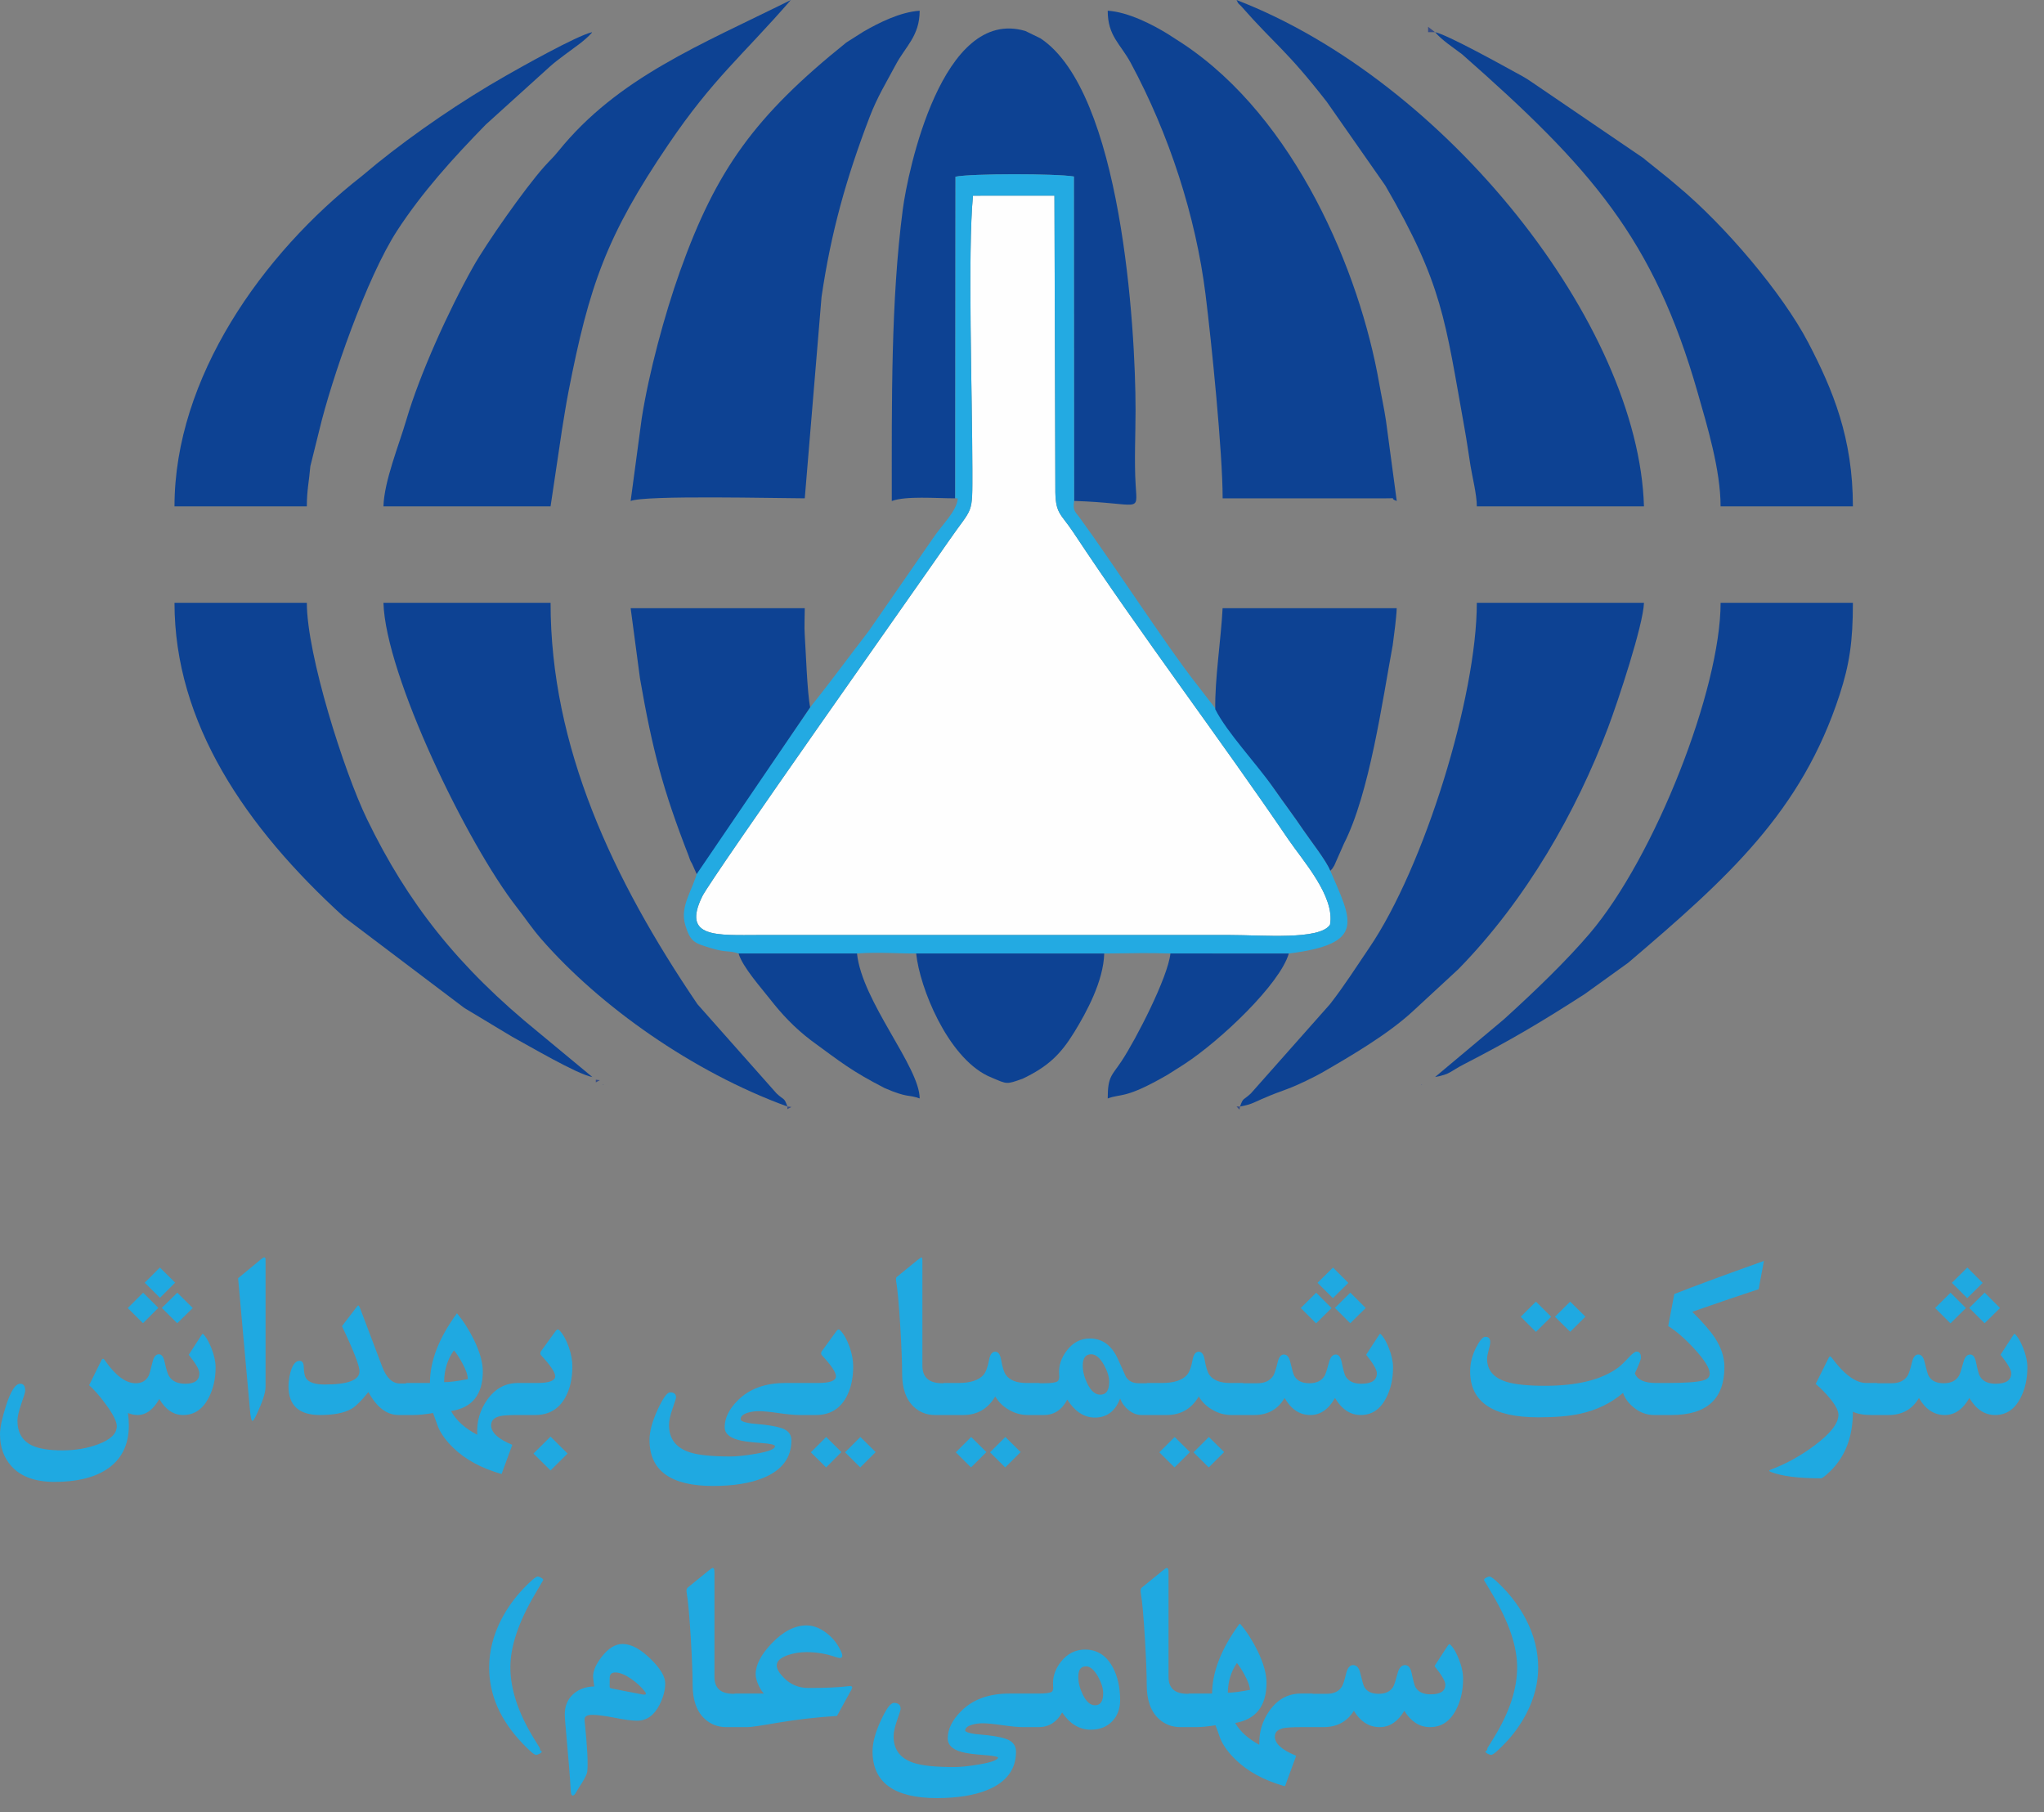 <svg width="97" height="86" viewBox="0 0 97 86" fill="none" xmlns="http://www.w3.org/2000/svg">
<rect x="0" y="0" width="97" height="86" fill="#808080" stroke="none"/>
<g id="Layer_x0020_1">
<g id="_2199291971904">
<g id="_1235554417312">
<path id="Vector" fill-rule="evenodd" clip-rule="evenodd" d="M46.175 9.285C45.916 11.933 46.144 18.844 46.145 22.247C46.146 24.539 46.199 23.962 45 25.705C43.849 27.377 33.772 41.633 33.329 42.531C32.344 44.529 34.024 44.369 36.044 44.367H58.352C59.932 44.367 62.627 44.617 63.117 43.88C63.366 42.536 61.829 40.845 61.13 39.815C57.909 35.072 54.135 30.099 50.946 25.274C50.322 24.329 50.07 24.405 50.083 23.141L50.04 9.283L46.175 9.285Z" fill="#FEFEFE"/>
<path id="Vector_2" fill-rule="evenodd" clip-rule="evenodd" d="M29.928 23.773C30.59 23.487 36.942 23.646 38.191 23.646L38.987 14.089C39.434 11.036 40.159 8.45 41.27 5.548C41.64 4.584 42.056 3.924 42.51 3.069C42.966 2.209 43.644 1.708 43.644 0.509C42.723 0.567 41.693 1.086 40.972 1.504L40.337 1.906C40.311 1.923 40.273 1.947 40.247 1.964C40.221 1.981 40.184 2.005 40.157 2.022C35.826 5.502 33.988 8.056 32.273 12.864C31.529 14.95 30.791 17.702 30.453 19.855L29.928 23.773Z" fill="#0D4293"/>
<path id="Vector_3" fill-rule="evenodd" clip-rule="evenodd" d="M58.022 23.646H65.788C66.419 23.646 65.848 23.607 66.284 23.773L65.774 19.97C65.687 19.381 65.558 18.801 65.45 18.185C64.524 12.882 61.465 5.616 56.144 2.08L55.425 1.616C54.686 1.161 53.54 0.571 52.568 0.508C52.568 1.712 53.166 2.072 53.656 2.977C55.491 6.379 56.748 10.277 57.21 13.972C57.492 16.227 58.022 21.476 58.022 23.646Z" fill="#0D4293"/>
<path id="Vector_4" fill-rule="evenodd" clip-rule="evenodd" d="M58.848 52.505C59.362 52.412 59.45 52.339 59.876 52.152C61.04 51.643 61.021 51.778 62.428 51.064L62.72 50.907C64.155 50.08 65.869 49.071 67.035 47.997L69.211 45.985C72.443 42.682 74.813 38.495 76.308 34.537C76.787 33.267 77.985 29.649 78.016 28.604H70.084C70.084 33.027 67.602 41.132 64.96 45.003C64.332 45.925 63.815 46.751 63.114 47.651L59.362 51.883C59.004 52.223 59.004 52.055 58.848 52.505Z" fill="#0D4293"/>
<path id="Vector_5" fill-rule="evenodd" clip-rule="evenodd" d="M37.366 52.505C37.21 52.055 37.21 52.223 36.851 51.883L33.099 47.651C29.06 41.701 26.128 35.417 26.128 28.604H18.197C18.296 32.027 22.156 40.021 24.529 43.057C24.957 43.605 25.238 44.045 25.698 44.572C28.457 47.734 32.863 50.866 37.366 52.505Z" fill="#0D4293"/>
<path id="Vector_6" fill-rule="evenodd" clip-rule="evenodd" d="M18.197 24.027H26.128L26.672 20.378C26.756 19.869 26.861 19.181 26.979 18.579C27.959 13.555 28.779 11.184 31.723 6.847C33.847 3.716 35.202 2.675 37.531 6.10352e-05C33.227 2.139 29.326 3.681 26.51 7.158C26.236 7.496 26.113 7.588 25.829 7.906C24.891 8.958 23.073 11.558 22.445 12.676C21.279 14.754 19.919 17.762 19.288 19.909C18.927 21.138 18.232 22.825 18.197 24.027Z" fill="#0D4293"/>
<path id="Vector_7" fill-rule="evenodd" clip-rule="evenodd" d="M70.084 24.027H78.016C77.766 15.411 68.648 3.847 58.682 6.10352e-05C58.802 0.257 58.757 0.128 58.926 0.32C60.518 2.132 61.035 2.353 62.969 4.838L65.742 8.807C68.465 13.492 68.575 15.175 69.494 20.285C69.615 20.957 69.677 21.43 69.784 22.098C69.865 22.613 70.084 23.457 70.084 24.027Z" fill="#0D4293"/>
<path id="Vector_8" fill-rule="evenodd" clip-rule="evenodd" d="M45.331 23.646L45.344 8.385C46.084 8.23 50.135 8.233 50.963 8.376L50.973 23.77C54.133 23.867 53.977 24.386 53.894 23.022C53.823 21.88 53.889 20.607 53.889 19.451C53.889 15.533 53.218 4.36 49.376 1.819L48.661 1.471C44.706 0.296 43.078 8.143 42.843 9.936C42.273 14.291 42.321 19.03 42.321 23.773C42.991 23.526 44.386 23.646 45.331 23.646Z" fill="#0D4293"/>
<path id="Vector_9" fill-rule="evenodd" clip-rule="evenodd" d="M28.093 1.529C27.355 1.697 24.65 3.227 24.016 3.588C21.89 4.797 19.68 6.315 17.88 7.766L17.165 8.36C12.455 12.033 8.281 17.938 8.281 24.027H14.561C14.561 23.253 14.669 22.837 14.728 22.122L15.152 20.415C15.719 18.028 17.398 13.168 18.855 10.931C20.035 9.122 21.492 7.508 23.061 5.904L26.099 3.156C26.335 2.948 26.485 2.837 26.748 2.638C27.239 2.263 27.721 1.966 28.093 1.547V1.529Z" fill="#0D4293"/>
<path id="Vector_10" fill-rule="evenodd" clip-rule="evenodd" d="M68.102 1.526C68.456 1.932 68.911 2.213 69.383 2.574C75.511 7.968 78.477 11.331 80.566 18.634C81.026 20.242 81.652 22.308 81.652 24.027H87.931C87.931 20.793 86.988 18.509 85.81 16.253C84.587 13.915 81.857 10.691 79.604 8.822C79.431 8.678 79.376 8.626 79.211 8.489L78.079 7.58C78.057 7.56 78.025 7.531 78.002 7.512L72.742 3.93C72.717 3.913 72.68 3.888 72.654 3.871C72.433 3.727 72.594 3.825 72.385 3.697C72.205 3.587 72.083 3.528 71.906 3.43C71.177 3.028 68.668 1.642 68.102 1.526Z" fill="#0D4293"/>
<path id="Vector_11" fill-rule="evenodd" clip-rule="evenodd" d="M68.102 51.106C68.831 50.975 68.825 50.833 69.467 50.503C71.708 49.351 73.214 48.452 75.208 47.166L77.173 45.752C77.197 45.734 77.233 45.709 77.258 45.691C82.003 41.653 85.501 38.51 87.305 32.952C87.766 31.529 87.931 30.454 87.931 28.604H81.653C81.653 32.693 78.536 40.658 75.442 44.294C74.331 45.599 72.827 47.042 71.497 48.251C71.466 48.28 71.376 48.361 71.345 48.388L68.102 51.106Z" fill="#0D4293"/>
<path id="Vector_12" fill-rule="evenodd" clip-rule="evenodd" d="M28.111 51.106L25.565 48.996C21.72 45.873 19.34 42.841 17.415 38.866C16.33 36.627 14.561 31.069 14.561 28.604H8.281C8.281 34.286 11.631 39.242 16.329 43.517L21.997 47.8C22.023 47.818 22.06 47.842 22.086 47.859L24.311 49.198C25.067 49.605 27.382 50.975 28.111 51.106Z" fill="#0D4293"/>
<path id="Vector_13" fill-rule="evenodd" clip-rule="evenodd" d="M46.174 9.285L50.039 9.283L50.081 23.14C50.069 24.405 50.321 24.329 50.945 25.274C54.134 30.099 57.907 35.072 61.128 39.815C61.828 40.845 63.364 42.535 63.115 43.88C62.626 44.617 59.931 44.367 58.351 44.367H36.043C34.022 44.369 32.343 44.529 33.327 42.531C33.77 41.633 43.848 27.377 44.999 25.705C46.197 23.962 46.145 24.539 46.144 22.247C46.143 18.844 45.915 11.933 46.174 9.285ZM45.331 23.646H45.453C45.403 24.262 44.752 24.835 44.28 25.534L41.236 29.93C40.288 31.158 39.436 32.332 38.447 33.562L33.102 41.317C32.91 42.19 32.243 42.968 32.519 43.89C32.763 44.707 32.962 44.753 33.746 44.991C34.506 45.221 34.539 45.079 35.051 45.244H40.67C41.645 45.164 42.893 45.258 43.459 45.244L52.402 45.245C53.952 45.225 54.507 45.213 55.542 45.244L61.16 45.246C64.849 44.782 64.154 43.703 63.132 41.317C62.953 40.851 62.174 39.859 61.854 39.387C61.388 38.698 60.938 38.107 60.454 37.413C59.332 35.804 57.973 33.976 56.731 32.393C55.355 30.642 52.798 26.698 51.226 24.549C51.028 24.279 50.902 24.239 50.973 23.77L50.963 8.376C50.135 8.233 46.084 8.23 45.344 8.385L45.331 23.646Z" fill="#23AAE2"/>
<path id="Vector_14" fill-rule="evenodd" clip-rule="evenodd" d="M33.062 41.476L38.447 33.562C38.306 32.882 38.237 30.801 38.19 30.131C38.162 29.733 38.191 29.264 38.191 28.859H29.928L30.373 32.202C30.962 35.587 31.461 37.479 32.676 40.6C32.763 40.824 32.725 40.786 32.842 40.984L33.062 41.476Z" fill="#0D4293"/>
<path id="Vector_15" fill-rule="evenodd" clip-rule="evenodd" d="M57.672 33.654C58.212 34.74 59.656 36.268 60.454 37.413C60.938 38.107 61.387 38.697 61.854 39.387C62.173 39.859 62.953 40.851 63.131 41.317C63.236 41.208 63.206 41.258 63.318 41.072L63.78 40.027C64.992 37.65 65.602 33.259 66.092 30.619C66.154 30.155 66.27 29.297 66.282 28.859H58.02C57.944 30.346 57.645 32.241 57.672 33.654Z" fill="#0D4293"/>
<path id="Vector_16" fill-rule="evenodd" clip-rule="evenodd" d="M52.402 45.245L43.478 45.244C43.647 46.872 44.953 50.107 46.862 51.046L47.075 51.14C47.805 51.446 47.741 51.466 48.53 51.186C49.766 50.596 50.345 50.005 50.973 48.989C51.567 48.026 52.367 46.546 52.402 45.245Z" fill="#0D4293"/>
<path id="Vector_17" fill-rule="evenodd" clip-rule="evenodd" d="M61.161 45.246L55.543 45.244C55.426 46.371 53.916 49.302 53.23 50.343C52.765 51.047 52.568 51.059 52.568 52.123C53.242 51.874 53.383 52.167 55.405 51L56.13 50.541C56.156 50.524 56.193 50.499 56.22 50.482C57.949 49.351 60.743 46.688 61.161 45.246Z" fill="#0D4293"/>
<path id="Vector_18" fill-rule="evenodd" clip-rule="evenodd" d="M40.67 45.244H35.051C35.234 45.879 36.116 46.864 36.546 47.414C37.099 48.122 37.702 48.767 38.479 49.359C39.932 50.422 40.4 50.814 41.976 51.627C43.091 52.114 43.117 51.928 43.644 52.123C43.644 50.62 40.905 47.523 40.67 45.244Z" fill="#0D4293"/>
<path id="Vector_19" fill-rule="evenodd" clip-rule="evenodd" d="M68.101 1.526L67.772 1.272V1.526H68.101Z" fill="#344C87"/>
<path id="Vector_20" fill-rule="evenodd" clip-rule="evenodd" d="M28.275 51.233V51.36L28.468 51.254L28.275 51.233Z" fill="#344C87"/>
<path id="Vector_21" fill-rule="evenodd" clip-rule="evenodd" d="M37.365 52.505V52.631L37.558 52.525L37.365 52.505Z" fill="#344C87"/>
<path id="Vector_22" fill-rule="evenodd" clip-rule="evenodd" d="M58.847 52.505H58.682L58.819 52.653L58.847 52.505Z" fill="#344C87"/>
<path id="Vector_23" fill-rule="evenodd" clip-rule="evenodd" d="M67.44 51.489L67.49 51.449C67.487 51.452 67.424 51.475 67.44 51.489Z" fill="#344C87"/>
<path id="Vector_24" fill-rule="evenodd" clip-rule="evenodd" d="M28.606 51.489L28.657 51.449C28.653 51.452 28.59 51.475 28.606 51.489Z" fill="#344C87"/>
<path id="Vector_25" fill-rule="evenodd" clip-rule="evenodd" d="M67.772 1.272L67.449 1.126L67.772 1.272Z" fill="#344C87"/>
<path id="Vector_26" fill-rule="evenodd" clip-rule="evenodd" d="M28.276 51.233L28.111 51.106L28.276 51.233Z" fill="#344C87"/>
<path id="Vector_27" fill-rule="evenodd" clip-rule="evenodd" d="M68.1 51.106L67.936 51.233L68.1 51.106Z" fill="#344C87"/>
</g>
<path id="Vector_28" d="M10.231 64.89C10.231 65.436 10.117 65.924 9.892 66.347C9.61 66.879 9.21 67.144 8.69 67.144C8.234 67.144 7.858 66.89 7.56 66.384C7.273 66.89 6.928 67.144 6.524 67.144C6.382 67.144 6.23 67.112 6.071 67.049C6.1 67.25 6.115 67.443 6.115 67.629C6.115 68.584 5.749 69.291 5.02 69.75C4.418 70.128 3.608 70.317 2.588 70.317C1.671 70.317 0.988 70.068 0.542 69.571C0.181 69.171 0 68.664 0 68.053C0 67.743 0.095 67.293 0.286 66.702C0.507 66.008 0.731 65.66 0.959 65.66C1.117 65.66 1.196 65.769 1.196 65.987C1.196 66.054 1.135 66.263 1.011 66.613C0.89 66.963 0.828 67.231 0.828 67.414C0.828 67.968 1.054 68.359 1.502 68.58C1.827 68.74 2.31 68.821 2.95 68.821C3.577 68.821 4.147 68.725 4.661 68.531C5.248 68.312 5.542 68.027 5.542 67.673C5.542 67.453 5.369 67.108 5.022 66.637C4.728 66.235 4.464 65.934 4.228 65.731L4.817 64.54C4.86 64.454 4.912 64.454 4.971 64.54C5.475 65.269 5.964 65.636 6.439 65.636C6.727 65.636 6.935 65.517 7.056 65.278C7.085 65.227 7.146 65.007 7.241 64.619C7.3 64.379 7.399 64.261 7.539 64.261C7.669 64.261 7.761 64.381 7.812 64.622C7.887 64.971 7.956 65.196 8.02 65.298C8.17 65.54 8.43 65.66 8.797 65.66C9.242 65.66 9.463 65.495 9.463 65.163C9.463 64.998 9.295 64.705 8.956 64.285L9.499 63.45C9.565 63.343 9.606 63.289 9.618 63.285C9.642 63.297 9.681 63.337 9.735 63.41C9.835 63.535 9.934 63.724 10.034 63.975C10.166 64.311 10.231 64.614 10.231 64.89ZM6.064 62.068L6.792 61.34L7.515 62.058L6.786 62.787L6.064 62.069V62.068ZM7.679 62.062L8.414 61.34L9.147 62.066L8.412 62.789L7.679 62.062ZM6.868 60.866L7.588 60.146L8.313 60.862L7.592 61.581L6.868 60.866ZM12.602 65.807C12.602 66.086 12.451 66.543 12.15 67.174C12.07 67.339 12.015 67.422 11.985 67.422C11.932 67.422 11.891 67.239 11.859 66.874L11.299 60.653L12.389 59.752C12.46 59.694 12.51 59.663 12.543 59.663C12.582 59.663 12.602 59.704 12.602 59.786V65.807ZM19.561 67.144H18.923C18.357 67.144 17.877 66.78 17.484 66.054C17.155 66.464 16.887 66.73 16.682 66.848C16.341 67.046 15.842 67.144 15.182 67.144C14.187 67.144 13.69 66.688 13.69 65.777C13.69 65.64 13.706 65.487 13.737 65.322C13.832 64.823 13.992 64.574 14.22 64.574C14.346 64.574 14.411 64.673 14.415 64.867C14.423 65.131 14.462 65.31 14.528 65.409C14.665 65.6 14.956 65.696 15.409 65.696C16.511 65.696 17.061 65.487 17.061 65.071C17.061 64.809 16.783 64.094 16.229 62.927L16.902 62.05C16.952 61.98 16.985 61.944 16.997 61.944C17.025 61.944 17.058 61.996 17.098 62.103L18.134 64.84C18.334 65.378 18.619 65.648 18.982 65.648H19.561V67.144ZM25.122 67.144H24.586C24.162 67.144 23.876 67.162 23.73 67.197C23.448 67.263 23.307 67.407 23.307 67.631C23.307 67.975 23.642 68.284 24.312 68.558L23.803 69.943C22.832 69.666 22.065 69.246 21.495 68.685C21.158 68.354 20.922 68.028 20.788 67.703C20.762 67.625 20.682 67.407 20.551 67.049C20.183 67.112 19.867 67.144 19.603 67.144H19.27V65.624H20.402C20.402 64.586 20.829 63.484 21.684 62.318C21.982 62.667 22.25 63.086 22.49 63.572C22.772 64.149 22.912 64.65 22.912 65.075C22.912 66.174 22.41 66.802 21.405 66.955C21.643 67.396 22.057 67.772 22.648 68.082C22.615 67.464 22.772 66.913 23.117 66.426C23.494 65.891 23.981 65.624 24.58 65.624H25.122V67.144ZM22.201 65.441C22.201 65.253 22.112 64.997 21.934 64.671C21.791 64.411 21.661 64.212 21.541 64.076C21.233 64.51 21.077 65.013 21.077 65.584C21.338 65.584 21.714 65.535 22.201 65.441ZM27.162 64.838C27.162 65.418 27.049 65.913 26.823 66.318C26.514 66.869 26.038 67.144 25.395 67.144H24.824V65.624H25.485C26.061 65.624 26.347 65.517 26.347 65.306C26.347 65.121 26.123 64.787 25.675 64.305C25.628 64.25 25.628 64.186 25.675 64.115L26.37 63.157C26.43 63.074 26.491 63.064 26.549 63.126C26.728 63.316 26.876 63.583 26.995 63.928C27.108 64.25 27.162 64.554 27.162 64.838ZM26.935 68.972L26.127 69.774L25.317 68.972L26.127 68.168L26.935 68.972ZM38.435 67.144H37.925C37.71 67.144 37.391 67.114 36.964 67.054C36.54 66.991 36.22 66.961 36.007 66.961C35.824 66.961 35.655 66.985 35.497 67.031C35.264 67.101 35.146 67.206 35.146 67.345C35.146 67.427 35.316 67.494 35.655 67.544C35.86 67.564 36.066 67.584 36.272 67.605C36.719 67.659 37.031 67.729 37.214 67.816C37.444 67.926 37.557 68.103 37.557 68.346C37.557 69.169 37.113 69.763 36.226 70.126C35.605 70.382 34.807 70.51 33.837 70.51C31.827 70.51 30.823 69.781 30.823 68.325C30.823 67.926 30.952 67.445 31.214 66.879C31.464 66.338 31.661 66.067 31.803 66.067C31.989 66.067 32.083 66.149 32.083 66.313C32.083 66.344 32.028 66.521 31.916 66.84C31.805 67.16 31.748 67.419 31.748 67.62C31.748 68.264 32.073 68.695 32.722 68.91C33.124 69.044 33.772 69.111 34.667 69.111C34.969 69.111 35.371 69.069 35.874 68.982C36.477 68.879 36.778 68.759 36.778 68.622C36.778 68.555 36.573 68.505 36.163 68.475C35.608 68.435 35.225 68.385 35.012 68.32C34.598 68.204 34.39 68.002 34.39 67.721C34.39 67.289 34.598 66.864 35.014 66.448C35.56 65.9 36.313 65.624 37.271 65.624H38.434V67.144H38.435ZM40.489 64.838C40.489 65.418 40.375 65.913 40.15 66.318C39.841 66.869 39.364 67.144 38.72 67.144H38.15V65.624H38.812C39.386 65.624 39.672 65.517 39.672 65.306C39.672 65.121 39.45 64.787 39.001 64.305C38.954 64.25 38.954 64.186 39.001 64.115L39.697 63.157C39.756 63.074 39.816 63.064 39.875 63.126C40.054 63.316 40.203 63.583 40.322 63.928C40.434 64.25 40.489 64.554 40.489 64.838ZM41.556 68.902L40.826 69.63L40.103 68.913L40.831 68.186L41.556 68.902ZM39.932 68.902L39.204 69.63L38.479 68.913L39.208 68.186L39.932 68.902ZM45.076 67.144H44.372C43.98 67.144 43.643 67.013 43.364 66.754C42.996 66.408 42.811 65.879 42.811 65.167C42.811 64.684 42.783 63.955 42.726 62.979C42.659 61.886 42.593 61.166 42.531 60.819C42.51 60.705 42.518 60.63 42.555 60.594L43.525 59.804C43.644 59.71 43.712 59.663 43.732 59.663C43.732 59.663 43.734 59.665 43.739 59.67C43.76 59.673 43.773 59.728 43.773 59.834V64.797C43.773 65.356 44.087 65.636 44.719 65.636H45.076V67.144ZM49.335 67.144H48.771C48.464 67.144 48.17 67.064 47.887 66.901C47.604 66.74 47.384 66.527 47.23 66.263C46.884 66.85 46.377 67.144 45.707 67.144H44.768V65.624H45.47C46.048 65.624 46.449 65.495 46.671 65.24C46.785 65.109 46.874 64.872 46.938 64.524C46.987 64.268 47.084 64.139 47.23 64.139C47.372 64.139 47.465 64.268 47.51 64.524C47.568 64.872 47.644 65.109 47.735 65.24C47.918 65.495 48.247 65.624 48.722 65.624H49.335V67.144ZM48.435 68.902L47.705 69.63L46.982 68.913L47.711 68.186L48.435 68.902ZM46.812 68.902L46.081 69.63L45.359 68.913L46.087 68.186L46.812 68.902ZM54.732 67.144H54.174C53.955 67.144 53.75 67.065 53.555 66.907C53.372 66.76 53.24 66.579 53.157 66.36C52.927 66.963 52.528 67.265 51.957 67.265C51.45 67.265 51.014 66.981 50.648 66.414C50.394 66.901 50.023 67.144 49.532 67.144H49.02V65.636H49.533C49.877 65.636 50.092 65.606 50.179 65.548C50.25 65.499 50.278 65.391 50.263 65.222C50.23 64.825 50.35 64.449 50.62 64.094C50.912 63.705 51.279 63.512 51.721 63.512C52.317 63.512 52.762 63.842 53.058 64.499L53.433 65.334C53.563 65.535 53.762 65.636 54.032 65.636H54.732V67.144ZM52.638 65.567C52.638 65.332 52.554 65.065 52.39 64.767C52.199 64.429 51.998 64.261 51.785 64.261C51.517 64.261 51.383 64.439 51.383 64.796C51.383 65.067 51.454 65.348 51.596 65.644C51.769 66 51.976 66.179 52.212 66.179C52.495 66.179 52.638 65.976 52.638 65.567ZM58.993 67.144H58.429C58.123 67.144 57.828 67.064 57.545 66.901C57.262 66.74 57.042 66.527 56.889 66.263C56.543 66.85 56.036 67.144 55.365 67.144H54.426V65.624H55.128C55.707 65.624 56.107 65.495 56.33 65.24C56.444 65.109 56.533 64.872 56.596 64.524C56.645 64.268 56.742 64.139 56.889 64.139C57.03 64.139 57.124 64.268 57.168 64.524C57.227 64.872 57.303 65.109 57.393 65.24C57.576 65.495 57.905 65.624 58.38 65.624H58.993V67.144ZM58.094 68.902L57.363 69.63L56.64 68.913L57.369 68.186L58.094 68.902ZM56.47 68.902L55.739 69.63L55.017 68.913L55.745 68.186L56.47 68.902ZM66.108 64.89C66.108 65.436 65.996 65.924 65.775 66.347C65.496 66.879 65.097 67.144 64.573 67.144C64.082 67.144 63.676 66.874 63.353 66.336C63.049 66.874 62.659 67.144 62.188 67.144C61.68 67.144 61.273 66.874 60.962 66.336C60.646 66.874 60.165 67.144 59.517 67.144H58.691V65.636H59.667C60.019 65.636 60.27 65.517 60.422 65.282C60.481 65.191 60.552 64.972 60.636 64.626C60.694 64.391 60.792 64.272 60.928 64.272C61.073 64.272 61.176 64.389 61.23 64.624C61.317 64.992 61.38 65.214 61.421 65.284C61.551 65.519 61.79 65.636 62.135 65.636C62.477 65.636 62.718 65.519 62.86 65.284C62.904 65.214 62.976 64.992 63.076 64.624C63.138 64.389 63.246 64.272 63.395 64.272C63.526 64.272 63.617 64.391 63.67 64.63C63.745 65 63.806 65.224 63.853 65.302C63.992 65.541 64.241 65.66 64.598 65.66C65.093 65.66 65.341 65.495 65.341 65.163C65.341 64.998 65.172 64.705 64.833 64.284L65.375 63.45C65.444 63.343 65.483 63.289 65.495 63.285C65.519 63.297 65.558 63.337 65.615 63.41C65.712 63.535 65.812 63.723 65.912 63.974C66.043 64.303 66.108 64.606 66.108 64.89ZM61.729 62.066L62.461 61.34L63.191 62.068L62.458 62.795L61.729 62.066ZM63.349 62.062L64.08 61.336L64.811 62.066L64.078 62.79L63.349 62.062ZM62.525 60.87L63.258 60.146L63.987 60.874L63.254 61.598L62.525 60.87ZM78.944 67.144H78.499C78.137 67.144 77.808 67.02 77.512 66.77C77.268 66.569 77.106 66.344 77.023 66.094C76.457 66.579 75.781 66.908 74.994 67.082C74.479 67.197 73.816 67.253 73.003 67.253C70.846 67.253 69.767 66.527 69.767 65.076C69.767 64.684 69.863 64.303 70.054 63.932C70.224 63.599 70.371 63.432 70.492 63.432C70.644 63.432 70.72 63.515 70.72 63.679C70.72 63.766 70.695 63.896 70.644 64.073C70.596 64.25 70.571 64.383 70.571 64.473C70.571 65.01 70.876 65.376 71.487 65.567C71.887 65.694 72.498 65.757 73.318 65.757C74.848 65.757 76.004 65.471 76.785 64.898C76.909 64.807 77.079 64.645 77.296 64.41C77.467 64.227 77.591 64.133 77.666 64.133C77.804 64.133 77.874 64.23 77.874 64.421C77.874 64.507 77.776 64.757 77.583 65.169C77.704 65.473 78.039 65.624 78.588 65.624H78.944V67.144ZM75.238 62.476L74.516 63.194L73.791 62.481L74.514 61.763L75.238 62.476ZM73.613 62.481L72.89 63.199L72.168 62.481L72.89 61.763L73.613 62.481ZM83.709 59.832L83.457 61.174C82.824 61.377 81.775 61.735 80.309 62.246C80.8 62.732 81.155 63.141 81.374 63.47C81.681 63.935 81.834 64.399 81.834 64.862C81.834 66.384 80.995 67.144 79.32 67.144H78.643V65.624H79.099C79.939 65.624 80.505 65.585 80.794 65.511C81.024 65.453 81.139 65.344 81.139 65.183C81.139 64.928 80.895 64.536 80.409 64.005C79.96 63.518 79.546 63.158 79.166 62.923L79.456 61.403C80.358 61.047 81.775 60.522 83.709 59.832ZM89.085 67.144H88.823C88.439 67.144 88.14 67.091 87.931 66.985C87.931 68.182 87.566 69.129 86.837 69.828C86.614 70.042 86.473 70.148 86.415 70.148C85.355 70.148 84.565 70.048 84.042 69.847C83.938 69.808 83.935 69.771 84.03 69.736C84.746 69.471 85.442 69.088 86.116 68.584C86.869 68.02 87.245 67.538 87.245 67.132C87.245 66.939 87.109 66.678 86.835 66.347C86.634 66.102 86.411 65.877 86.165 65.668L86.789 64.417C86.825 64.347 86.868 64.347 86.92 64.417C87.515 65.221 88.063 65.624 88.566 65.624H89.085V67.144ZM96.211 64.89C96.211 65.436 96.1 65.924 95.879 66.347C95.601 66.879 95.2 67.144 94.676 67.144C94.185 67.144 93.779 66.874 93.457 66.336C93.153 66.874 92.762 67.144 92.292 67.144C91.784 67.144 91.376 66.874 91.065 66.336C90.749 66.874 90.268 67.144 89.62 67.144H88.794V65.636H89.77C90.122 65.636 90.373 65.517 90.525 65.282C90.584 65.191 90.656 64.972 90.739 64.626C90.797 64.391 90.895 64.272 91.031 64.272C91.177 64.272 91.278 64.389 91.333 64.624C91.42 64.992 91.484 65.214 91.524 65.284C91.654 65.519 91.894 65.636 92.238 65.636C92.58 65.636 92.821 65.519 92.963 65.284C93.008 65.214 93.079 64.992 93.179 64.624C93.241 64.389 93.349 64.272 93.499 64.272C93.629 64.272 93.721 64.391 93.773 64.63C93.848 65 93.909 65.224 93.956 65.302C94.097 65.541 94.344 65.66 94.701 65.66C95.197 65.66 95.444 65.495 95.444 65.163C95.444 64.998 95.275 64.705 94.936 64.284L95.478 63.45C95.547 63.343 95.586 63.289 95.598 63.285C95.622 63.297 95.661 63.337 95.718 63.41C95.815 63.535 95.915 63.723 96.015 63.974C96.147 64.303 96.211 64.606 96.211 64.89ZM91.832 62.066L92.564 61.34L93.294 62.068L92.562 62.795L91.832 62.066ZM93.452 62.062L94.184 61.336L94.914 62.066L94.182 62.79L93.452 62.062ZM92.628 60.87L93.361 60.146L94.09 60.874L93.357 61.598L92.628 60.87Z" fill="#1FA9E1"/>
<g id="Group">
<path id="Vector_29" d="M23.25 79.125C23.25 80.416 23.777 81.61 24.831 82.71C25.168 83.058 25.371 83.233 25.438 83.233C25.474 83.233 25.523 83.217 25.584 83.186C25.645 83.154 25.675 83.123 25.675 83.092C25.675 83.112 25.548 82.909 25.289 82.484C24.553 81.276 24.183 80.154 24.183 79.114C24.183 78.121 24.567 76.969 25.337 75.659L25.741 74.97C25.741 74.948 25.712 74.922 25.655 74.891C25.598 74.862 25.554 74.847 25.521 74.847C25.442 74.847 25.233 75.024 24.892 75.376C24.459 75.825 24.103 76.321 23.821 76.867C23.44 77.606 23.25 78.36 23.25 79.125ZM31.532 79.879C31.532 80.192 31.442 80.526 31.264 80.88C31.018 81.367 30.675 81.612 30.234 81.612C29.997 81.612 29.644 81.566 29.174 81.473C28.704 81.38 28.351 81.335 28.113 81.335C27.839 81.335 27.703 81.419 27.703 81.588C27.703 81.617 27.706 81.648 27.709 81.688C27.835 82.897 27.876 83.692 27.831 84.068C27.819 84.157 27.742 84.325 27.593 84.568C27.539 84.655 27.441 84.809 27.303 85.034C27.253 85.121 27.214 85.164 27.186 85.164C27.149 85.164 27.129 85.091 27.12 84.946C27.088 84.367 27.032 83.627 26.948 82.724C26.875 81.95 26.839 81.492 26.839 81.351C26.839 80.955 26.973 80.636 27.243 80.401C27.5 80.174 27.834 80.06 28.241 80.06C28.238 80.018 28.227 79.933 28.207 79.806C28.191 79.696 28.182 79.611 28.182 79.547C28.182 79.284 28.32 78.978 28.593 78.628C28.895 78.24 29.212 78.045 29.544 78.045C29.936 78.045 30.37 78.276 30.848 78.741C31.303 79.185 31.532 79.563 31.532 79.879ZM30.614 80.221C30.447 80.012 30.239 79.818 29.985 79.641C29.68 79.43 29.418 79.323 29.2 79.323C28.999 79.323 28.897 79.425 28.897 79.625C28.897 79.971 28.895 80.106 28.891 80.031C28.895 80.094 28.932 80.134 29.005 80.15C29.297 80.213 29.792 80.309 30.491 80.44C30.62 80.462 30.688 80.44 30.688 80.367C30.688 80.329 30.663 80.279 30.614 80.221ZM35.171 81.918H34.467C34.075 81.918 33.738 81.787 33.46 81.528C33.091 81.182 32.906 80.653 32.906 79.941C32.906 79.458 32.877 78.728 32.821 77.753C32.754 76.659 32.689 75.939 32.625 75.593C32.605 75.479 32.614 75.405 32.65 75.368L33.62 74.578C33.738 74.484 33.807 74.437 33.828 74.437C33.828 74.437 33.83 74.439 33.833 74.443C33.856 74.447 33.868 74.502 33.868 74.608V79.571C33.868 80.13 34.183 80.409 34.814 80.409H35.171V81.918ZM40.37 80.162L39.698 81.387C38.711 81.451 37.77 81.56 36.872 81.714C36.093 81.849 35.626 81.918 35.476 81.918H34.875V80.398H36.345C36.233 80.311 36.132 80.166 36.038 79.965C35.945 79.762 35.898 79.589 35.898 79.444C35.898 79.008 36.15 78.527 36.653 78C37.189 77.443 37.727 77.164 38.271 77.164C38.583 77.164 38.89 77.28 39.192 77.512C39.462 77.715 39.673 77.968 39.828 78.271C39.901 78.409 39.935 78.507 39.935 78.566C39.935 78.612 39.909 78.636 39.858 78.636C39.816 78.636 39.737 78.616 39.621 78.577C39.192 78.43 38.742 78.358 38.267 78.358C37.974 78.358 37.686 78.402 37.406 78.493C37.019 78.62 36.824 78.798 36.824 79.03C36.824 79.203 36.945 79.41 37.191 79.655C37.508 79.973 37.899 80.132 38.362 80.132C39.182 80.132 39.807 80.104 40.239 80.049C40.327 80.038 40.38 80.04 40.4 80.056C40.413 80.067 40.403 80.104 40.37 80.162ZM49.056 81.918H48.546C48.331 81.918 48.012 81.888 47.586 81.827C47.161 81.765 46.841 81.735 46.628 81.735C46.446 81.735 46.277 81.759 46.119 81.805C45.885 81.875 45.767 81.98 45.767 82.118C45.767 82.201 45.937 82.267 46.277 82.317C46.482 82.338 46.687 82.358 46.893 82.379C47.34 82.432 47.653 82.502 47.836 82.589C48.065 82.7 48.179 82.877 48.179 83.12C48.179 83.943 47.734 84.536 46.847 84.9C46.227 85.156 45.428 85.284 44.458 85.284C42.448 85.284 41.444 84.554 41.444 83.098C41.444 82.7 41.573 82.219 41.835 81.652C42.085 81.111 42.282 80.84 42.424 80.84C42.611 80.84 42.704 80.922 42.704 81.087C42.704 81.117 42.65 81.294 42.537 81.614C42.426 81.933 42.37 82.194 42.37 82.394C42.37 83.037 42.694 83.468 43.343 83.683C43.746 83.818 44.393 83.885 45.288 83.885C45.59 83.885 45.993 83.842 46.495 83.755C47.099 83.653 47.399 83.533 47.399 83.395C47.399 83.329 47.194 83.279 46.785 83.249C46.23 83.209 45.846 83.158 45.633 83.094C45.219 82.977 45.012 82.776 45.012 82.495C45.012 82.063 45.219 81.638 45.635 81.222C46.181 80.673 46.934 80.398 47.893 80.398H49.056V81.918ZM53.119 80.675C53.119 81.077 52.996 81.407 52.748 81.658C52.501 81.912 52.172 82.038 51.764 82.038C51.219 82.038 50.767 81.755 50.401 81.187C50.148 81.675 49.774 81.918 49.283 81.918H48.771V80.398H49.285C49.629 80.398 49.843 80.367 49.93 80.309C50.002 80.263 50.03 80.154 50.014 79.985C49.981 79.593 50.103 79.223 50.375 78.875C50.673 78.499 51.045 78.31 51.491 78.31C52.048 78.31 52.47 78.577 52.764 79.111C53.002 79.545 53.119 80.066 53.119 80.675ZM52.388 80.341C52.388 80.106 52.306 79.838 52.141 79.54C51.951 79.203 51.749 79.034 51.537 79.034C51.268 79.034 51.134 79.213 51.134 79.569C51.134 79.84 51.205 80.122 51.347 80.417C51.52 80.774 51.727 80.952 51.962 80.952C52.247 80.952 52.389 80.749 52.389 80.341H52.388ZM56.721 81.918H56.016C55.624 81.918 55.288 81.787 55.009 81.528C54.64 81.182 54.455 80.653 54.455 79.941C54.455 79.458 54.427 78.728 54.37 77.753C54.304 76.659 54.238 75.939 54.175 75.593C54.155 75.479 54.163 75.405 54.199 75.368L55.17 74.578C55.288 74.484 55.356 74.437 55.377 74.437C55.377 74.437 55.379 74.439 55.383 74.443C55.405 74.447 55.417 74.502 55.417 74.608V79.571C55.417 80.13 55.732 80.409 56.364 80.409H56.721V81.918ZM62.276 81.918H61.741C61.316 81.918 61.03 81.936 60.884 81.97C60.602 82.037 60.462 82.181 60.462 82.404C60.462 82.748 60.797 83.058 61.467 83.332L60.957 84.717C59.987 84.439 59.22 84.019 58.649 83.458C58.312 83.128 58.076 82.802 57.942 82.476C57.916 82.398 57.837 82.181 57.706 81.823C57.338 81.886 57.021 81.918 56.757 81.918H56.425V80.398H57.557C57.557 79.36 57.983 78.258 58.837 77.092C59.136 77.441 59.404 77.859 59.644 78.347C59.925 78.923 60.066 79.425 60.066 79.848C60.066 80.949 59.565 81.576 58.56 81.729C58.797 82.168 59.211 82.544 59.802 82.855C59.77 82.238 59.925 81.686 60.271 81.2C60.648 80.665 61.136 80.398 61.735 80.398H62.276V81.918ZM59.355 80.215C59.355 80.027 59.266 79.77 59.087 79.444C58.946 79.185 58.816 78.986 58.696 78.849C58.387 79.284 58.231 79.786 58.231 80.357C58.493 80.357 58.868 80.309 59.355 80.215ZM69.395 79.663C69.395 80.21 69.284 80.695 69.062 81.121C68.784 81.652 68.384 81.918 67.861 81.918C67.369 81.918 66.963 81.648 66.641 81.109C66.336 81.648 65.947 81.918 65.476 81.918C64.968 81.918 64.561 81.648 64.25 81.109C63.933 81.648 63.452 81.918 62.805 81.918H61.978V80.409H62.954C63.306 80.409 63.558 80.291 63.71 80.056C63.769 79.965 63.839 79.746 63.923 79.4C63.982 79.164 64.079 79.046 64.215 79.046C64.361 79.046 64.463 79.163 64.518 79.398C64.605 79.766 64.667 79.987 64.708 80.057C64.839 80.293 65.078 80.409 65.423 80.409C65.764 80.409 66.006 80.293 66.148 80.057C66.192 79.987 66.264 79.766 66.363 79.398C66.426 79.163 66.533 79.046 66.683 79.046C66.813 79.046 66.905 79.164 66.958 79.404C67.033 79.774 67.094 79.997 67.14 80.075C67.28 80.315 67.528 80.433 67.886 80.433C68.38 80.433 68.629 80.268 68.629 79.937C68.629 79.772 68.46 79.478 68.12 79.056L68.663 78.221C68.732 78.115 68.77 78.06 68.782 78.057C68.807 78.069 68.846 78.109 68.902 78.182C69 78.306 69.099 78.495 69.198 78.746C69.331 79.075 69.396 79.38 69.396 79.663H69.395ZM72.959 79.125C72.959 79.847 72.777 80.562 72.412 81.275C72.142 81.799 71.799 82.278 71.381 82.71C71.044 83.058 70.838 83.233 70.768 83.233C70.731 83.233 70.682 83.217 70.621 83.186C70.558 83.154 70.528 83.123 70.528 83.092C70.528 83.112 70.658 82.909 70.918 82.484C71.663 81.276 72.034 80.154 72.034 79.114C72.034 78.121 71.646 76.969 70.871 75.659L70.463 74.97C70.463 74.948 70.491 74.922 70.55 74.891C70.607 74.862 70.652 74.847 70.684 74.847C70.763 74.847 70.974 75.024 71.316 75.376C71.748 75.825 72.105 76.321 72.388 76.867C72.769 77.606 72.959 78.36 72.959 79.125Z" fill="#1FA9E1"/>
<path id="Vector_30" d="M23.286 79.128C23.287 79.767 23.418 80.382 23.679 80.975C23.94 81.568 24.334 82.138 24.857 82.685C25.025 82.858 25.16 82.988 25.261 83.074L25.262 83.076C25.355 83.156 25.415 83.196 25.438 83.196C25.453 83.196 25.471 83.193 25.491 83.186H25.492C25.514 83.179 25.54 83.168 25.568 83.154C25.594 83.14 25.614 83.126 25.626 83.114L25.637 83.1L25.637 83.106C25.64 83.105 25.638 83.102 25.637 83.1L25.638 83.092H25.713C25.713 83.124 25.707 83.14 25.696 83.143L25.679 83.164C25.662 83.182 25.637 83.2 25.603 83.218L25.6 83.219C25.569 83.235 25.54 83.246 25.515 83.255H25.513C25.485 83.264 25.46 83.269 25.438 83.269C25.396 83.269 25.32 83.223 25.213 83.132L25.212 83.13C25.11 83.042 24.974 82.911 24.805 82.736C24.275 82.182 23.877 81.605 23.611 81.004C23.346 80.401 23.213 79.775 23.213 79.125V79.123C23.213 78.739 23.262 78.357 23.357 77.978C23.453 77.599 23.596 77.222 23.787 76.85C23.93 76.576 24.09 76.314 24.27 76.064C24.45 75.814 24.649 75.576 24.866 75.351C25.035 75.176 25.173 75.044 25.279 74.954L25.281 74.952C25.393 74.858 25.473 74.81 25.521 74.81C25.54 74.81 25.563 74.815 25.589 74.823L25.591 74.824C25.616 74.832 25.643 74.844 25.673 74.86C25.742 74.897 25.778 74.933 25.778 74.97C25.778 74.977 25.776 74.983 25.772 74.988L25.368 75.677C24.985 76.33 24.698 76.943 24.507 77.516C24.316 78.088 24.22 78.621 24.22 79.114C24.22 79.63 24.313 80.168 24.495 80.725C24.679 81.284 24.954 81.864 25.321 82.466C25.452 82.681 25.549 82.838 25.61 82.936C25.624 82.957 25.633 83.066 25.637 83.099C25.613 83.071 25.583 83.029 25.549 82.975C25.483 82.87 25.386 82.712 25.259 82.503C24.889 81.897 24.611 81.311 24.425 80.748C24.24 80.182 24.147 79.637 24.147 79.114C24.147 78.613 24.244 78.073 24.437 77.493C24.63 76.915 24.919 76.298 25.305 75.642L25.701 74.965C25.695 74.956 25.674 74.942 25.638 74.924C25.612 74.91 25.588 74.899 25.569 74.893L25.567 74.892C25.549 74.887 25.534 74.884 25.521 74.884C25.491 74.884 25.426 74.925 25.328 75.008L25.327 75.009C25.224 75.096 25.087 75.227 24.919 75.401C24.703 75.624 24.507 75.86 24.33 76.106C24.152 76.352 23.993 76.612 23.853 76.883C23.664 77.251 23.523 77.622 23.428 77.996C23.334 78.368 23.287 78.745 23.287 79.125L23.286 79.128ZM31.568 79.879C31.568 80.039 31.546 80.204 31.5 80.373C31.455 80.543 31.387 80.717 31.297 80.897L31.295 80.899C31.17 81.146 31.019 81.333 30.843 81.459C30.665 81.585 30.462 81.649 30.235 81.649C30.115 81.649 29.965 81.636 29.786 81.614C29.609 81.591 29.403 81.555 29.168 81.509C28.933 81.463 28.728 81.428 28.552 81.406C28.377 81.382 28.23 81.371 28.113 81.371C27.864 81.371 27.74 81.443 27.74 81.588L27.746 81.685C27.809 82.289 27.851 82.79 27.871 83.188C27.892 83.588 27.891 83.882 27.868 84.072L27.867 84.075C27.86 84.124 27.836 84.192 27.795 84.28C27.755 84.364 27.699 84.466 27.625 84.587C27.525 84.733 27.43 84.901 27.335 85.053C27.309 85.098 27.285 85.133 27.264 85.156C27.236 85.185 27.21 85.2 27.186 85.2C27.149 85.2 27.123 85.173 27.107 85.12C27.096 85.08 27.088 85.024 27.084 84.948C27.068 84.656 27.044 84.323 27.015 83.946C26.987 83.576 26.952 83.169 26.911 82.728C26.875 82.336 26.847 82.028 26.83 81.802C26.811 81.573 26.802 81.422 26.802 81.351C26.802 81.148 26.836 80.964 26.906 80.801C26.975 80.638 27.08 80.496 27.218 80.374L27.22 80.373C27.352 80.257 27.504 80.169 27.674 80.111C27.834 80.057 28.009 80.027 28.201 80.023L28.171 79.812C28.162 79.757 28.156 79.707 28.152 79.663C28.148 79.619 28.145 79.58 28.145 79.547C28.145 79.41 28.181 79.263 28.251 79.105C28.321 78.949 28.425 78.783 28.564 78.605C28.717 78.409 28.875 78.26 29.038 78.16C29.203 78.059 29.371 78.008 29.544 78.008C29.746 78.008 29.959 78.068 30.182 78.186C30.401 78.304 30.632 78.48 30.873 78.715C31.102 78.939 31.276 79.147 31.392 79.34C31.509 79.534 31.568 79.715 31.568 79.879ZM31.43 80.356C31.473 80.191 31.495 80.032 31.495 79.879C31.495 79.727 31.439 79.56 31.329 79.376C31.216 79.19 31.047 78.987 30.822 78.767C30.586 78.537 30.36 78.365 30.147 78.251C29.936 78.138 29.734 78.081 29.544 78.081C29.385 78.081 29.229 78.128 29.077 78.222C28.922 78.316 28.77 78.46 28.622 78.65C28.488 78.823 28.386 78.984 28.319 79.135C28.252 79.283 28.219 79.42 28.219 79.547C28.219 79.578 28.221 79.615 28.225 79.656C28.229 79.697 28.235 79.745 28.243 79.801L28.264 79.943L28.278 80.06C28.278 80.08 28.261 80.096 28.241 80.096C28.041 80.096 27.86 80.124 27.698 80.18C27.537 80.234 27.394 80.317 27.269 80.427L27.266 80.429C27.137 80.543 27.038 80.677 26.974 80.829C26.909 80.983 26.875 81.157 26.875 81.351C26.875 81.42 26.885 81.569 26.903 81.797C26.921 82.029 26.948 82.338 26.985 82.721C27.026 83.17 27.061 83.577 27.089 83.94C27.118 84.314 27.14 84.649 27.158 84.944C27.161 85.014 27.168 85.066 27.178 85.099L27.186 85.127C27.189 85.127 27.197 85.121 27.208 85.107C27.227 85.087 27.247 85.058 27.272 85.016C27.363 84.867 27.481 84.7 27.563 84.55C27.634 84.43 27.689 84.33 27.729 84.249C27.767 84.169 27.788 84.107 27.795 84.065V84.063C27.817 83.876 27.818 83.586 27.797 83.192C27.777 82.796 27.736 82.296 27.673 81.692L27.667 81.588C27.667 81.395 27.814 81.298 28.113 81.298C28.233 81.298 28.383 81.31 28.561 81.333C28.739 81.356 28.946 81.391 29.182 81.438C29.415 81.484 29.62 81.518 29.796 81.541C29.971 81.564 30.118 81.575 30.235 81.575C30.447 81.575 30.636 81.517 30.801 81.399C30.966 81.281 31.11 81.103 31.229 80.866L31.231 80.864C31.319 80.689 31.385 80.52 31.43 80.356ZM30.583 80.24C30.502 80.138 30.409 80.04 30.307 79.945C30.204 79.85 30.09 79.759 29.964 79.671L29.963 79.67C29.813 79.567 29.675 79.488 29.547 79.437C29.42 79.386 29.304 79.36 29.2 79.36C29.109 79.36 29.042 79.382 28.999 79.425C28.956 79.468 28.933 79.535 28.933 79.625L28.933 80.056C28.936 80.067 28.942 80.075 28.949 80.084C28.962 80.098 28.983 80.109 29.012 80.115C29.158 80.145 29.356 80.186 29.606 80.234L30.496 80.404C30.555 80.414 30.599 80.415 30.625 80.405C30.642 80.399 30.65 80.386 30.65 80.367C30.65 80.354 30.646 80.337 30.636 80.317C30.625 80.295 30.608 80.27 30.586 80.244L30.583 80.24ZM30.358 79.892C30.463 79.989 30.557 80.091 30.641 80.196L30.645 80.2C30.669 80.23 30.688 80.258 30.702 80.285C30.716 80.315 30.725 80.343 30.725 80.367C30.725 80.421 30.699 80.456 30.65 80.473C30.61 80.487 30.555 80.488 30.485 80.476L29.591 80.306C29.343 80.258 29.145 80.217 28.997 80.186C28.973 80.18 28.953 80.173 28.934 80.162C28.942 80.352 28.938 80.418 28.928 80.405C28.917 80.849 28.893 80.725 28.855 80.035V80.033C28.854 80.019 28.862 80.005 28.875 79.999C28.866 79.881 28.86 79.75 28.86 79.625C28.86 79.515 28.889 79.431 28.947 79.374C29.004 79.316 29.089 79.287 29.2 79.287C29.314 79.287 29.438 79.315 29.574 79.37C29.706 79.423 29.85 79.504 30.004 79.611L30.006 79.611C30.134 79.701 30.252 79.794 30.358 79.892ZM35.171 81.954H34.467C34.266 81.954 34.08 81.921 33.907 81.853C33.735 81.787 33.577 81.686 33.434 81.554C33.246 81.378 33.104 81.153 33.01 80.883C32.916 80.615 32.869 80.301 32.869 79.941C32.869 79.698 32.862 79.395 32.847 79.033C32.834 78.67 32.812 78.244 32.784 77.755C32.751 77.208 32.717 76.754 32.685 76.395C32.653 76.037 32.621 75.771 32.59 75.599C32.578 75.539 32.576 75.488 32.58 75.448C32.586 75.401 32.6 75.366 32.624 75.343L33.598 74.55C33.657 74.502 33.705 74.466 33.739 74.442C33.78 74.415 33.81 74.4 33.828 74.4C33.838 74.4 33.847 74.405 33.854 74.411C33.874 74.422 33.888 74.445 33.896 74.48C33.902 74.511 33.905 74.553 33.905 74.608V79.571C33.905 79.839 33.98 80.04 34.129 80.173C34.279 80.306 34.507 80.373 34.814 80.373H34.848C34.854 80.365 34.864 80.361 34.875 80.361H36.249C36.217 80.328 36.185 80.288 36.154 80.245C36.102 80.171 36.052 80.083 36.005 79.98C35.957 79.876 35.921 79.78 35.897 79.692C35.873 79.602 35.861 79.52 35.861 79.445C35.861 79.22 35.925 78.985 36.054 78.74C36.181 78.496 36.373 78.241 36.626 77.975C36.897 77.694 37.169 77.482 37.442 77.341C37.717 77.199 37.994 77.127 38.271 77.127C38.432 77.127 38.591 77.157 38.748 77.217C38.905 77.276 39.061 77.365 39.215 77.482L39.216 77.484C39.353 77.587 39.475 77.703 39.582 77.831C39.69 77.959 39.782 78.101 39.861 78.255C39.897 78.324 39.924 78.384 39.942 78.433C39.962 78.488 39.972 78.532 39.972 78.566C39.972 78.599 39.961 78.626 39.941 78.645C39.921 78.663 39.894 78.673 39.858 78.673C39.834 78.673 39.8 78.667 39.758 78.656C39.719 78.647 39.669 78.631 39.609 78.612C39.397 78.54 39.179 78.485 38.956 78.449C38.732 78.412 38.503 78.394 38.267 78.394C38.122 78.394 37.978 78.406 37.836 78.427C37.695 78.45 37.555 78.483 37.417 78.527C37.229 78.589 37.088 78.664 36.994 78.749C36.905 78.831 36.86 78.925 36.86 79.03C36.86 79.11 36.889 79.198 36.947 79.297C37.006 79.399 37.097 79.509 37.217 79.629C37.372 79.785 37.545 79.901 37.735 79.978C37.926 80.057 38.136 80.095 38.362 80.095C38.771 80.095 39.131 80.089 39.441 80.075C39.754 80.061 40.019 80.04 40.235 80.013C40.28 80.007 40.318 80.004 40.346 80.005C40.381 80.007 40.407 80.014 40.423 80.027L40.431 80.035C40.443 80.051 40.445 80.074 40.437 80.102C40.432 80.121 40.42 80.148 40.402 80.18L39.73 81.405C39.724 81.415 39.712 81.423 39.7 81.424C39.209 81.455 38.727 81.499 38.255 81.553C37.786 81.608 37.327 81.673 36.878 81.75C36.49 81.818 36.177 81.869 35.943 81.903C35.709 81.937 35.553 81.954 35.476 81.954H35.171ZM34.467 81.881H34.838V80.446H34.814C34.489 80.446 34.245 80.373 34.08 80.227C33.914 80.08 33.831 79.861 33.831 79.571V74.608C33.831 74.557 33.829 74.52 33.823 74.495C33.821 74.485 33.83 74.48 33.828 74.479L33.821 74.477L33.78 74.503C33.746 74.526 33.7 74.561 33.644 74.606L32.676 75.395C32.664 75.406 32.656 75.426 32.654 75.454C32.65 75.489 32.653 75.533 32.662 75.587C32.693 75.762 32.726 76.029 32.759 76.389C32.791 76.751 32.824 77.205 32.857 77.751C32.886 78.237 32.907 78.665 32.921 79.031C32.935 79.398 32.943 79.701 32.943 79.941C32.943 80.293 32.989 80.6 33.079 80.86C33.169 81.118 33.305 81.332 33.485 81.501C33.621 81.627 33.771 81.722 33.935 81.786C34.098 81.849 34.276 81.881 34.467 81.881ZM34.912 81.881H35.134V80.446H34.912V81.881ZM35.209 80.434V81.881H35.476C35.549 81.881 35.701 81.864 35.932 81.83C36.164 81.797 36.476 81.746 36.866 81.678C37.315 81.601 37.775 81.535 38.247 81.48C38.712 81.427 39.189 81.384 39.675 81.352L40.337 80.145C40.352 80.118 40.362 80.097 40.366 80.082L40.367 80.081L40.344 80.078C40.32 80.077 40.287 80.08 40.245 80.085C40.027 80.113 39.759 80.134 39.444 80.147C39.13 80.162 38.769 80.169 38.362 80.169C38.126 80.169 37.907 80.127 37.707 80.047C37.508 79.965 37.327 79.843 37.165 79.68C37.039 79.556 36.946 79.44 36.884 79.334C36.819 79.224 36.787 79.123 36.787 79.03C36.787 78.904 36.839 78.793 36.944 78.696C37.045 78.603 37.195 78.524 37.395 78.458C37.536 78.412 37.68 78.378 37.825 78.356C37.971 78.333 38.119 78.322 38.267 78.322C38.506 78.322 38.74 78.341 38.968 78.376C39.194 78.413 39.416 78.469 39.633 78.543C39.689 78.561 39.737 78.576 39.776 78.585C39.812 78.594 39.84 78.599 39.858 78.599C39.874 78.599 39.885 78.596 39.891 78.591C39.896 78.586 39.899 78.577 39.899 78.566C39.899 78.54 39.89 78.504 39.873 78.458C39.856 78.411 39.831 78.355 39.797 78.29L39.795 78.287C39.719 78.138 39.629 78.002 39.525 77.877C39.421 77.754 39.304 77.641 39.172 77.542L39.17 77.541C39.022 77.427 38.872 77.342 38.722 77.285C38.573 77.228 38.423 77.201 38.271 77.201C38.004 77.201 37.74 77.269 37.476 77.405C37.211 77.543 36.945 77.75 36.68 78.025C36.431 78.287 36.244 78.535 36.119 78.773C35.996 79.008 35.935 79.232 35.935 79.445C35.935 79.514 35.946 79.59 35.969 79.673C35.991 79.759 36.026 79.851 36.071 79.95C36.117 80.049 36.165 80.133 36.214 80.204C36.263 80.271 36.313 80.327 36.365 80.367C36.375 80.374 36.382 80.385 36.382 80.398C36.382 80.417 36.365 80.434 36.345 80.434H35.209ZM49.056 81.954H48.546C48.438 81.954 48.303 81.947 48.142 81.932C47.98 81.916 47.794 81.893 47.581 81.863C47.37 81.833 47.185 81.809 47.028 81.794C46.869 81.779 46.735 81.771 46.628 81.771C46.538 81.771 46.452 81.777 46.37 81.789C46.286 81.8 46.206 81.818 46.129 81.84C46.017 81.873 45.934 81.915 45.88 81.964C45.83 82.009 45.804 82.06 45.804 82.118C45.804 82.143 45.839 82.169 45.908 82.196C45.991 82.229 46.115 82.257 46.282 82.282L46.897 82.342C47.122 82.369 47.313 82.401 47.471 82.436C47.632 82.472 47.758 82.512 47.852 82.556C47.973 82.615 48.064 82.692 48.125 82.785C48.185 82.88 48.216 82.992 48.216 83.12C48.216 83.539 48.102 83.901 47.875 84.203C47.649 84.506 47.311 84.749 46.862 84.934C46.548 85.062 46.19 85.159 45.789 85.224C45.388 85.288 44.944 85.321 44.458 85.321C43.446 85.321 42.685 85.136 42.176 84.767C41.663 84.395 41.407 83.838 41.407 83.098C41.407 82.896 41.44 82.673 41.506 82.429C41.571 82.186 41.67 81.923 41.802 81.637C41.928 81.364 42.041 81.16 42.14 81.022C42.245 80.876 42.341 80.803 42.424 80.803C42.526 80.803 42.605 80.827 42.659 80.874C42.713 80.923 42.741 80.994 42.741 81.087C42.741 81.106 42.726 81.165 42.696 81.261C42.669 81.346 42.628 81.468 42.573 81.626C42.517 81.784 42.476 81.928 42.447 82.056C42.42 82.183 42.406 82.296 42.406 82.394C42.406 82.708 42.485 82.97 42.642 83.178C42.8 83.386 43.038 83.544 43.355 83.649C43.554 83.715 43.814 83.765 44.135 83.799C44.457 83.832 44.841 83.848 45.288 83.848C45.439 83.848 45.615 83.837 45.815 83.816C46.014 83.795 46.239 83.763 46.49 83.719C46.788 83.669 47.011 83.614 47.159 83.555C47.295 83.501 47.363 83.448 47.363 83.395C47.363 83.381 47.32 83.364 47.235 83.343C47.135 83.32 46.984 83.3 46.782 83.285C46.504 83.265 46.268 83.242 46.076 83.217C45.883 83.191 45.732 83.161 45.623 83.129C45.411 83.07 45.25 82.987 45.142 82.883C45.031 82.775 44.975 82.646 44.975 82.495C44.975 82.273 45.028 82.054 45.135 81.836C45.24 81.621 45.398 81.407 45.609 81.197C45.886 80.918 46.216 80.709 46.597 80.569C46.978 80.431 47.41 80.361 47.893 80.361H49.285C49.455 80.361 49.592 80.354 49.697 80.339C49.8 80.325 49.871 80.304 49.91 80.279L49.913 80.276C49.939 80.258 49.958 80.227 49.969 80.184C49.982 80.134 49.985 80.068 49.977 79.988C49.96 79.788 49.984 79.593 50.045 79.404C50.107 79.214 50.208 79.031 50.346 78.853C50.498 78.661 50.67 78.516 50.861 78.419C51.053 78.323 51.262 78.273 51.491 78.273C51.777 78.273 52.028 78.342 52.246 78.48C52.463 78.616 52.647 78.822 52.797 79.094C52.917 79.313 53.007 79.555 53.067 79.819C53.127 80.083 53.157 80.368 53.157 80.675C53.157 80.88 53.124 81.068 53.06 81.237C52.997 81.405 52.901 81.555 52.774 81.684C52.647 81.814 52.499 81.912 52.329 81.977L52.328 81.978C52.16 82.042 51.971 82.075 51.764 82.075C51.485 82.075 51.229 82.002 50.996 81.856C50.778 81.721 50.582 81.521 50.405 81.259C50.281 81.48 50.13 81.65 49.952 81.766C49.759 81.891 49.536 81.954 49.283 81.954H49.056ZM48.546 81.881H48.734V80.434H47.893C47.418 80.434 46.994 80.502 46.622 80.638C46.251 80.774 45.93 80.977 45.661 81.248C45.456 81.452 45.302 81.66 45.201 81.868C45.099 82.075 45.049 82.284 45.049 82.495C45.049 82.625 45.097 82.738 45.194 82.831C45.292 82.926 45.443 83.002 45.643 83.059C45.748 83.09 45.896 83.119 46.086 83.144C46.276 83.169 46.51 83.193 46.786 83.212C46.992 83.228 47.148 83.248 47.252 83.273C47.374 83.302 47.436 83.343 47.436 83.395C47.436 83.48 47.353 83.556 47.187 83.623C47.034 83.684 46.805 83.74 46.502 83.791C46.252 83.834 46.025 83.867 45.823 83.888C45.62 83.91 45.441 83.921 45.288 83.921C44.84 83.921 44.453 83.904 44.127 83.87C43.8 83.837 43.536 83.786 43.332 83.718C43 83.608 42.75 83.442 42.583 83.221C42.416 83 42.333 82.724 42.333 82.394C42.333 82.291 42.347 82.174 42.376 82.041C42.404 81.91 42.447 81.764 42.503 81.602C42.555 81.451 42.596 81.329 42.625 81.24C42.653 81.15 42.668 81.099 42.668 81.087C42.668 81.015 42.648 80.962 42.61 80.929C42.57 80.894 42.508 80.876 42.424 80.876C42.365 80.876 42.291 80.939 42.199 81.064C42.103 81.197 41.993 81.399 41.869 81.667C41.739 81.949 41.642 82.209 41.577 82.448C41.513 82.686 41.481 82.902 41.481 83.098C41.481 83.814 41.727 84.35 42.219 84.708C42.715 85.068 43.461 85.247 44.458 85.247C44.941 85.247 45.38 85.216 45.775 85.152C46.172 85.088 46.526 84.993 46.834 84.867C47.27 84.687 47.599 84.451 47.816 84.16C48.033 83.87 48.142 83.523 48.142 83.12C48.142 83.006 48.115 82.907 48.062 82.825C48.01 82.742 47.928 82.675 47.82 82.623C47.73 82.581 47.609 82.542 47.455 82.507C47.301 82.473 47.113 82.441 46.89 82.414L46.272 82.353C46.1 82.328 45.969 82.299 45.881 82.264C45.781 82.225 45.73 82.177 45.73 82.118C45.73 82.038 45.764 81.968 45.831 81.909C45.893 81.853 45.986 81.807 46.107 81.771L46.108 81.77C46.189 81.747 46.273 81.729 46.359 81.716C46.446 81.704 46.535 81.698 46.628 81.698C46.736 81.698 46.873 81.706 47.036 81.722C47.196 81.737 47.382 81.76 47.591 81.792C47.805 81.821 47.99 81.844 48.149 81.859C48.307 81.873 48.439 81.881 48.546 81.881ZM48.809 81.881H49.019V80.434H48.809V81.881ZM49.092 80.434V81.881H49.283C49.522 81.881 49.732 81.822 49.911 81.704C50.092 81.587 50.245 81.408 50.369 81.171C50.371 81.165 50.376 81.161 50.382 81.157C50.399 81.146 50.421 81.152 50.432 81.168C50.612 81.447 50.813 81.656 51.036 81.795C51.256 81.933 51.499 82.002 51.764 82.002C51.962 82.002 52.142 81.971 52.301 81.91L52.303 81.909C52.462 81.848 52.602 81.756 52.722 81.633C52.842 81.511 52.932 81.37 52.992 81.212C53.052 81.051 53.082 80.873 53.082 80.675C53.082 80.373 53.053 80.093 52.995 79.835C52.936 79.578 52.849 79.342 52.732 79.128C52.589 78.867 52.413 78.672 52.206 78.541C52.001 78.411 51.762 78.347 51.491 78.347C51.274 78.347 51.075 78.392 50.894 78.484C50.714 78.576 50.55 78.714 50.404 78.898C50.27 79.068 50.174 79.245 50.115 79.426C50.056 79.606 50.035 79.791 50.051 79.982C50.059 80.07 50.055 80.144 50.041 80.201C50.025 80.263 49.995 80.309 49.954 80.337L49.951 80.339C49.903 80.372 49.822 80.396 49.707 80.411C49.599 80.426 49.457 80.434 49.285 80.434H49.092ZM52.352 80.341C52.352 80.227 52.331 80.105 52.291 79.976C52.251 79.844 52.19 79.705 52.109 79.558C52.016 79.393 51.921 79.27 51.824 79.189C51.73 79.11 51.634 79.07 51.537 79.07C51.414 79.07 51.324 79.111 51.264 79.19C51.202 79.272 51.172 79.399 51.172 79.569C51.172 79.702 51.189 79.838 51.223 79.976C51.258 80.114 51.311 80.256 51.381 80.402L51.382 80.404C51.465 80.576 51.557 80.706 51.655 80.791C51.751 80.874 51.854 80.916 51.962 80.916C52.092 80.916 52.189 80.871 52.252 80.779C52.319 80.684 52.352 80.54 52.352 80.344V80.341ZM52.362 79.954C52.404 80.09 52.425 80.218 52.425 80.338V80.341C52.425 80.553 52.387 80.713 52.312 80.82C52.234 80.933 52.117 80.989 51.962 80.989C51.836 80.989 51.717 80.941 51.607 80.846C51.501 80.754 51.403 80.617 51.316 80.436L51.315 80.434C51.242 80.284 51.188 80.136 51.152 79.993C51.116 79.848 51.097 79.707 51.097 79.569C51.097 79.383 51.133 79.242 51.205 79.147C51.279 79.048 51.39 78.998 51.537 78.998C51.652 78.998 51.763 79.042 51.871 79.133C51.975 79.22 52.076 79.35 52.174 79.523C52.257 79.675 52.32 79.819 52.362 79.954ZM56.721 81.954H56.016C55.816 81.954 55.629 81.921 55.457 81.853C55.285 81.787 55.126 81.686 54.984 81.554C54.796 81.378 54.653 81.153 54.559 80.883C54.466 80.615 54.419 80.301 54.419 79.941C54.419 79.698 54.411 79.395 54.397 79.033C54.383 78.67 54.362 78.244 54.334 77.755C54.3 77.208 54.266 76.755 54.235 76.397C54.202 76.037 54.17 75.771 54.139 75.599C54.128 75.539 54.125 75.488 54.13 75.448C54.135 75.401 54.15 75.366 54.173 75.343L55.146 74.55C55.206 74.502 55.253 74.466 55.288 74.442C55.329 74.415 55.359 74.4 55.377 74.4C55.387 74.4 55.397 74.405 55.404 74.412C55.423 74.422 55.437 74.445 55.444 74.48C55.451 74.511 55.454 74.553 55.454 74.608V79.571C55.454 79.839 55.529 80.04 55.678 80.173C55.828 80.306 56.057 80.373 56.364 80.373H56.397C56.404 80.365 56.414 80.361 56.425 80.361H57.52C57.525 79.849 57.632 79.322 57.843 78.779C58.057 78.226 58.379 77.656 58.808 77.07C58.82 77.054 58.843 77.051 58.859 77.062L58.867 77.07C59.017 77.245 59.159 77.438 59.294 77.648C59.429 77.859 59.557 78.087 59.677 78.331L59.678 78.332C59.819 78.621 59.925 78.892 59.995 79.144C60.067 79.398 60.103 79.633 60.103 79.848C60.103 80.407 59.974 80.846 59.718 81.167C59.47 81.477 59.103 81.673 58.617 81.757C58.731 81.956 58.883 82.142 59.074 82.315C59.265 82.487 59.495 82.647 59.762 82.792C59.753 82.503 59.786 82.229 59.859 81.968C59.939 81.689 60.066 81.426 60.241 81.178L60.242 81.178C60.434 80.907 60.654 80.702 60.902 80.566C61.151 80.429 61.429 80.361 61.735 80.361H62.276C62.287 80.361 62.297 80.365 62.304 80.373H62.954C63.124 80.373 63.27 80.345 63.391 80.288C63.511 80.233 63.606 80.148 63.679 80.036L63.68 80.034C63.707 79.991 63.738 79.918 63.772 79.812C63.807 79.706 63.845 79.565 63.887 79.391V79.389C63.918 79.267 63.96 79.174 64.011 79.112C64.068 79.043 64.136 79.009 64.215 79.009C64.3 79.009 64.371 79.043 64.429 79.111C64.483 79.173 64.525 79.267 64.553 79.39C64.597 79.572 64.634 79.719 64.666 79.829C64.697 79.936 64.722 80.007 64.74 80.04L64.742 80.042C64.802 80.152 64.889 80.234 65.001 80.289C65.115 80.345 65.255 80.373 65.423 80.373C65.588 80.373 65.728 80.345 65.844 80.289C65.958 80.233 66.049 80.15 66.116 80.039L66.117 80.037C66.138 80.004 66.165 79.934 66.2 79.829C66.235 79.721 66.277 79.574 66.327 79.389V79.387C66.361 79.265 66.406 79.172 66.463 79.11C66.524 79.042 66.597 79.009 66.683 79.009C66.76 79.009 66.826 79.044 66.879 79.113C66.928 79.177 66.966 79.271 66.993 79.396L66.994 79.4C67.031 79.581 67.065 79.728 67.096 79.839C67.125 79.948 67.15 80.021 67.172 80.057L67.173 80.058C67.239 80.171 67.33 80.256 67.447 80.311C67.567 80.369 67.713 80.397 67.886 80.397C68.126 80.397 68.304 80.357 68.422 80.279C68.534 80.204 68.591 80.09 68.591 79.937C68.591 79.861 68.551 79.751 68.469 79.611L68.468 79.609C68.385 79.464 68.259 79.287 68.092 79.079C68.081 79.066 68.081 79.048 68.09 79.035L68.632 78.201L68.715 78.078C68.739 78.045 68.757 78.026 68.771 78.022C68.781 78.019 68.791 78.02 68.799 78.025C68.815 78.032 68.834 78.048 68.857 78.071L68.859 78.073C68.879 78.095 68.904 78.123 68.931 78.159L68.933 78.161C68.983 78.225 69.033 78.305 69.082 78.4C69.132 78.495 69.183 78.606 69.233 78.733L69.234 78.734C69.3 78.9 69.35 79.059 69.382 79.214C69.416 79.369 69.432 79.52 69.432 79.663V79.668C69.432 79.942 69.404 80.201 69.348 80.446C69.292 80.692 69.207 80.923 69.095 81.138C68.953 81.409 68.78 81.613 68.574 81.749C68.368 81.886 68.13 81.954 67.861 81.954C67.608 81.954 67.376 81.885 67.167 81.746C66.973 81.617 66.797 81.429 66.642 81.181C66.494 81.428 66.327 81.617 66.142 81.745C65.941 81.884 65.718 81.954 65.476 81.954C65.215 81.954 64.979 81.885 64.769 81.746C64.573 81.617 64.4 81.429 64.249 81.18C64.093 81.43 63.899 81.618 63.669 81.748C63.423 81.885 63.135 81.954 62.805 81.954H61.741C61.53 81.954 61.353 81.959 61.213 81.968C61.071 81.975 60.964 81.989 60.892 82.005C60.759 82.037 60.659 82.087 60.594 82.153C60.531 82.219 60.499 82.302 60.499 82.405C60.499 82.566 60.579 82.721 60.738 82.868C60.902 83.019 61.149 83.163 61.48 83.298C61.499 83.306 61.508 83.326 61.5 83.345L60.992 84.729C60.984 84.747 60.965 84.757 60.946 84.752C60.458 84.612 60.021 84.437 59.636 84.226C59.248 84.015 58.911 83.767 58.623 83.484C58.453 83.318 58.309 83.152 58.19 82.987C58.07 82.821 57.977 82.656 57.909 82.491C57.843 82.284 57.756 82.069 57.681 81.864C57.509 81.893 57.347 81.915 57.196 81.93C57.036 81.946 56.889 81.954 56.757 81.954H56.721ZM56.016 81.881H56.387V80.446H56.364C56.039 80.446 55.794 80.373 55.629 80.227C55.463 80.08 55.381 79.861 55.381 79.571V74.608C55.381 74.557 55.378 74.52 55.373 74.495C55.37 74.484 55.38 74.48 55.377 74.479L55.37 74.477L55.329 74.503C55.296 74.526 55.249 74.56 55.193 74.606L54.225 75.395C54.213 75.406 54.206 75.427 54.203 75.454C54.199 75.489 54.202 75.533 54.211 75.587C54.243 75.762 54.276 76.03 54.308 76.39C54.341 76.752 54.373 77.205 54.407 77.751C54.435 78.237 54.457 78.665 54.47 79.031C54.485 79.398 54.492 79.701 54.492 79.941C54.492 80.293 54.537 80.6 54.629 80.86C54.718 81.118 54.854 81.332 55.035 81.501C55.17 81.627 55.32 81.722 55.483 81.786C55.647 81.849 55.825 81.881 56.016 81.881ZM56.461 81.881H56.684V80.446H56.461V81.881ZM56.757 80.434V81.881C56.888 81.881 57.032 81.873 57.188 81.858C57.345 81.842 57.515 81.819 57.699 81.787C57.717 81.784 57.734 81.794 57.74 81.81L57.898 82.242L57.977 82.463C58.043 82.624 58.134 82.784 58.249 82.945C58.366 83.106 58.508 83.269 58.675 83.432C58.958 83.71 59.289 83.954 59.671 84.162C60.044 84.366 60.465 84.536 60.935 84.673L61.42 83.352C61.098 83.217 60.853 83.073 60.688 82.922C60.513 82.759 60.425 82.587 60.425 82.405C60.425 82.283 60.464 82.183 60.541 82.103C60.616 82.026 60.727 81.969 60.876 81.934C60.951 81.917 61.062 81.904 61.208 81.895C61.352 81.886 61.53 81.881 61.741 81.881H61.941V80.434H61.735C61.441 80.434 61.176 80.499 60.937 80.63C60.699 80.76 60.487 80.957 60.302 81.219L60.3 81.221C60.131 81.46 60.007 81.716 59.93 81.988C59.853 82.26 59.823 82.548 59.838 82.853C59.839 82.86 59.837 82.866 59.835 82.872C59.825 82.889 59.803 82.896 59.785 82.887C59.487 82.731 59.233 82.558 59.024 82.368C58.815 82.178 58.65 81.972 58.529 81.749L58.523 81.734C58.52 81.714 58.534 81.695 58.555 81.693C59.047 81.617 59.415 81.427 59.661 81.121C59.906 80.815 60.029 80.391 60.029 79.848C60.029 79.639 59.994 79.41 59.925 79.163C59.856 78.916 59.751 78.649 59.611 78.364V78.362C59.491 78.121 59.365 77.894 59.231 77.687C59.108 77.494 58.977 77.316 58.84 77.151C58.429 77.718 58.119 78.27 57.911 78.805C57.699 79.352 57.593 79.883 57.593 80.398C57.593 80.417 57.577 80.434 57.557 80.434H56.757ZM62.015 81.881H62.239V80.446H62.015V81.881ZM62.314 80.446V81.881H62.805C63.122 81.881 63.398 81.815 63.633 81.684C63.867 81.553 64.063 81.355 64.218 81.091C64.221 81.086 64.225 81.081 64.232 81.078C64.249 81.068 64.272 81.074 64.281 81.091C64.434 81.356 64.609 81.554 64.809 81.686C65.007 81.816 65.229 81.881 65.476 81.881C65.704 81.881 65.912 81.816 66.1 81.686C66.289 81.555 66.46 81.356 66.609 81.091C66.612 81.086 66.616 81.082 66.622 81.078C66.64 81.068 66.662 81.073 66.672 81.091C66.831 81.355 67.01 81.554 67.208 81.686C67.404 81.816 67.623 81.881 67.861 81.881C68.115 81.881 68.34 81.817 68.533 81.688C68.728 81.559 68.893 81.364 69.03 81.105C69.139 80.894 69.221 80.67 69.276 80.43C69.331 80.19 69.359 79.934 69.359 79.663V79.661C69.359 79.523 69.343 79.378 69.311 79.229C69.279 79.079 69.23 78.923 69.166 78.761L69.165 78.76C69.115 78.636 69.066 78.527 69.017 78.434C68.969 78.341 68.921 78.265 68.875 78.205L68.873 78.203C68.846 78.169 68.823 78.142 68.805 78.123L68.785 78.103L68.694 78.241L68.166 79.054C68.327 79.256 68.449 79.429 68.532 79.572L68.533 79.574C68.621 79.726 68.665 79.848 68.665 79.937C68.665 80.116 68.598 80.25 68.463 80.34C68.333 80.426 68.14 80.47 67.886 80.47C67.702 80.47 67.545 80.439 67.415 80.377C67.285 80.314 67.183 80.221 67.109 80.094C67.084 80.052 67.055 79.973 67.024 79.858C66.994 79.748 66.96 79.6 66.922 79.414L66.922 79.411C66.896 79.297 66.863 79.213 66.82 79.157C66.782 79.108 66.736 79.083 66.683 79.083C66.619 79.083 66.564 79.108 66.517 79.158C66.469 79.212 66.429 79.295 66.399 79.406L66.398 79.408C66.349 79.59 66.306 79.738 66.269 79.85C66.234 79.962 66.203 80.038 66.18 80.075C66.104 80.2 66.003 80.293 65.876 80.355C65.75 80.416 65.599 80.446 65.423 80.446C65.245 80.446 65.092 80.415 64.968 80.354C64.843 80.293 64.746 80.2 64.677 80.077L64.677 80.075C64.655 80.038 64.628 79.962 64.595 79.849C64.563 79.74 64.525 79.592 64.482 79.406C64.456 79.295 64.419 79.211 64.373 79.157C64.329 79.108 64.277 79.083 64.215 79.083C64.159 79.083 64.11 79.108 64.069 79.157C64.023 79.212 63.987 79.296 63.959 79.407V79.409C63.917 79.581 63.878 79.724 63.842 79.835C63.806 79.945 63.772 80.025 63.742 80.073L63.741 80.075C63.661 80.198 63.554 80.292 63.422 80.354C63.291 80.415 63.135 80.446 62.954 80.446H62.314ZM59.318 80.185C59.314 80.102 59.292 80.004 59.254 79.893C59.21 79.766 59.144 79.622 59.056 79.462C58.985 79.332 58.917 79.218 58.853 79.121C58.799 79.04 58.748 78.97 58.699 78.909C58.56 79.112 58.454 79.331 58.383 79.564C58.309 79.801 58.271 80.053 58.268 80.32C58.391 80.319 58.536 80.306 58.704 80.285C58.883 80.262 59.087 80.229 59.318 80.185ZM59.323 79.869C59.369 80.002 59.393 80.117 59.393 80.215C59.393 80.232 59.38 80.247 59.363 80.251C59.119 80.297 58.902 80.334 58.713 80.357C58.524 80.382 58.362 80.394 58.231 80.394C58.21 80.394 58.194 80.377 58.194 80.357C58.194 80.069 58.234 79.797 58.312 79.543C58.391 79.288 58.508 79.05 58.664 78.831L58.672 78.822C58.687 78.808 58.71 78.81 58.724 78.825C58.784 78.894 58.848 78.98 58.914 79.081C58.98 79.181 59.048 79.296 59.12 79.427C59.21 79.592 59.279 79.74 59.323 79.869ZM72.996 79.125C72.996 79.488 72.95 79.851 72.859 80.212C72.766 80.573 72.629 80.933 72.445 81.291C72.31 81.554 72.155 81.806 71.982 82.048C71.809 82.289 71.617 82.519 71.407 82.735C71.238 82.91 71.102 83.041 70.998 83.13C70.889 83.222 70.812 83.269 70.768 83.269C70.746 83.269 70.721 83.264 70.692 83.255H70.691C70.664 83.246 70.636 83.235 70.605 83.219C70.57 83.202 70.544 83.183 70.525 83.165L70.507 83.141C70.497 83.138 70.491 83.122 70.491 83.094V83.092H70.565L70.567 83.1C70.566 83.102 70.563 83.105 70.567 83.106L70.567 83.1L70.577 83.114C70.59 83.126 70.611 83.14 70.638 83.154C70.666 83.168 70.692 83.179 70.713 83.186H70.715C70.735 83.193 70.753 83.196 70.768 83.196C70.794 83.196 70.856 83.156 70.951 83.074C71.051 82.988 71.186 82.858 71.354 82.685C71.562 82.47 71.752 82.243 71.922 82.006C72.092 81.769 72.244 81.52 72.379 81.257C72.561 80.905 72.697 80.549 72.787 80.194C72.878 79.839 72.923 79.482 72.923 79.125C72.923 78.745 72.875 78.368 72.781 77.995C72.686 77.621 72.544 77.25 72.354 76.883C72.215 76.612 72.055 76.352 71.877 76.106C71.701 75.86 71.504 75.624 71.289 75.401C71.119 75.226 70.981 75.094 70.878 75.007C70.779 74.925 70.715 74.884 70.684 74.884C70.672 74.884 70.655 74.887 70.637 74.893C70.618 74.899 70.596 74.909 70.57 74.923L70.567 74.924C70.54 74.938 70.521 74.95 70.509 74.96L70.503 74.967L70.903 75.642C71.291 76.298 71.583 76.915 71.778 77.493C71.974 78.074 72.071 78.614 72.071 79.114C72.071 79.637 71.977 80.182 71.79 80.748C71.603 81.312 71.323 81.897 70.949 82.503C70.818 82.718 70.721 82.876 70.656 82.975C70.621 83.03 70.591 83.071 70.567 83.099C70.571 83.067 70.58 82.957 70.595 82.936C70.661 82.833 70.758 82.676 70.886 82.466C71.258 81.863 71.536 81.284 71.721 80.725C71.905 80.167 71.997 79.63 71.997 79.114C71.997 78.621 71.901 78.088 71.709 77.516C71.516 76.944 71.226 76.331 70.839 75.677L70.431 74.988C70.428 74.983 70.426 74.977 70.426 74.97C70.426 74.948 70.437 74.927 70.46 74.906C70.477 74.891 70.501 74.875 70.534 74.859L70.536 74.858C70.564 74.844 70.59 74.832 70.614 74.824C70.641 74.815 70.664 74.81 70.684 74.81C70.732 74.81 70.813 74.858 70.925 74.951C71.031 75.041 71.171 75.174 71.342 75.351C71.559 75.576 71.758 75.814 71.937 76.064C72.118 76.314 72.279 76.576 72.42 76.85C72.612 77.222 72.756 77.598 72.852 77.977C72.948 78.357 72.996 78.74 72.996 79.125Z" fill="#1FA9E1"/>
</g>
</g>
</g>
</svg>
